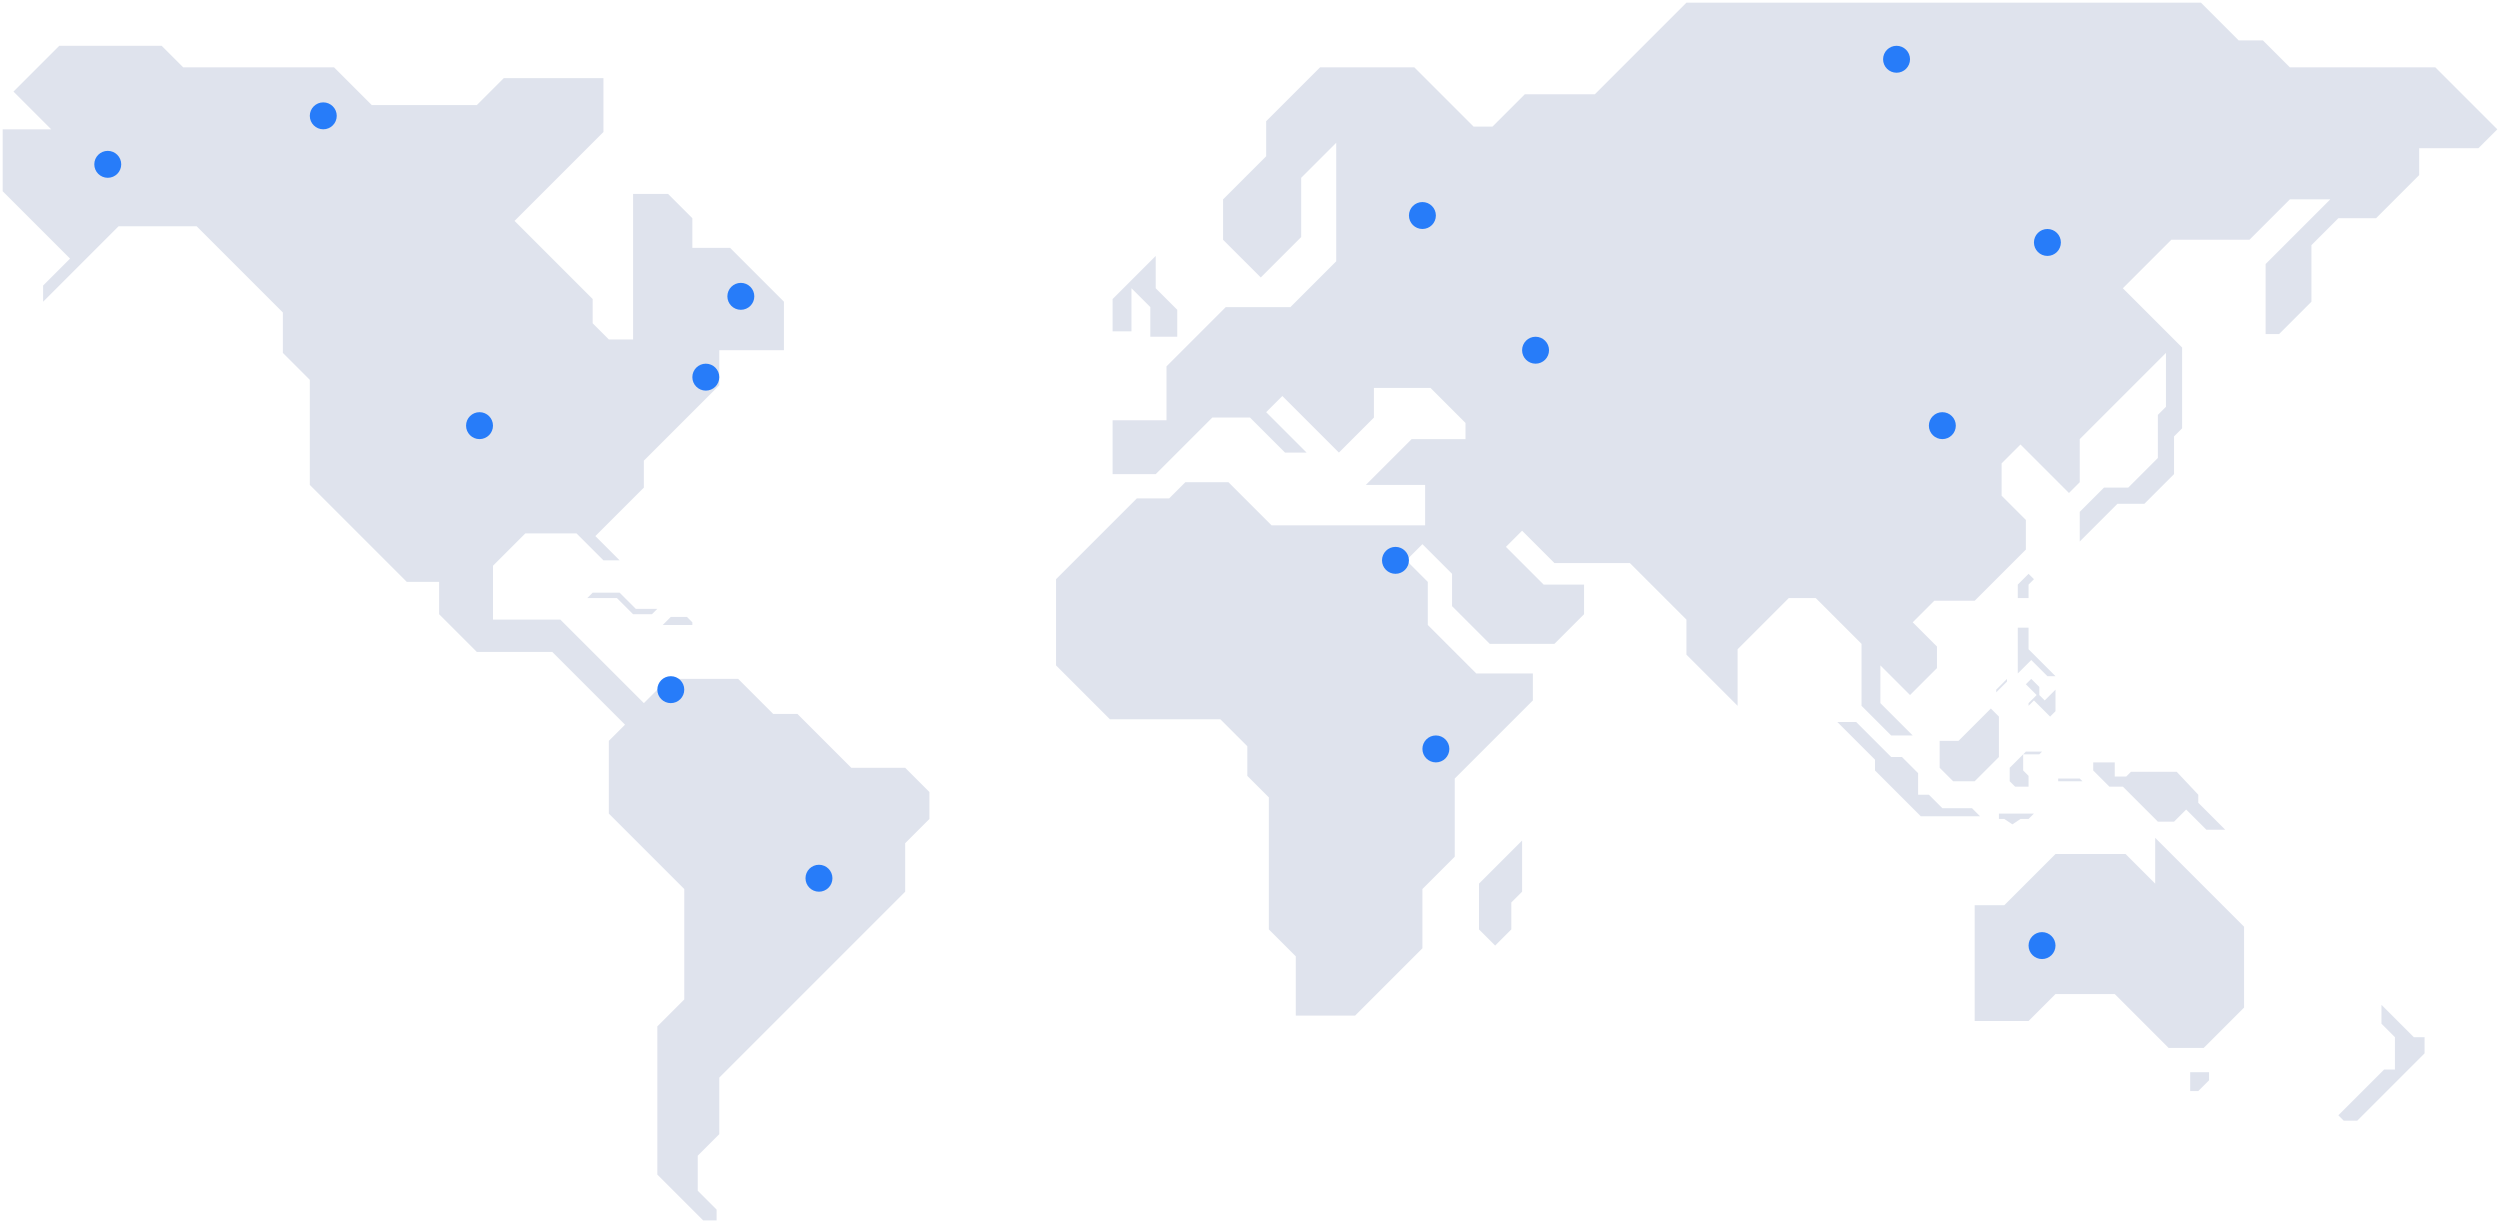 <svg width="928" height="454" viewBox="0 0 928 454" fill="none" xmlns="http://www.w3.org/2000/svg">
<path d="M26 96L16 106V112L44 84H73L105 116V131L115 141V180L151 216H163V228L177 242H205L232 269L226 275V302L254 330V371L244 381V436L261 453H266V449L259 442V429L267 421V400L336 331V313L345 304V294L336 285H316L296 265H287L274 252H248L239 261L208 230H183V210L195 198H214L224 208H230L221 199L239 181V171L267 143V130H291V112L271 92H257V81L248 72H235V126H226L220 120V111L191 82L224 49V29H187L177 39H138L124 25H68L60 17H22L5 34L19 48H1V71L26 96Z" fill="#DFE3ED"/>
<path d="M733 379H753L763 369H785L805 389H818L833 374V344L800 311V328L789 317H763L744 336H733V379Z" fill="#DFE3ED"/>
<path d="M810 159L807 162V176L796 187H786L772 201V190L781 181H790L801 170V154L804 151V131L772 163V179L768 183L750 165L743 172V184L752 193V204L733 223H718L710 231L719 240V248L709 258L698 247V261L710 273H702L691 262V239L674 222H664L645 241V262L626 243V230L605 209H577L565 197L559 203L573 217H588V228L577 239H553L539 225V213L528 202L522 208L530 216V232L548 250H569V260L540 289V318L528 330V352L503 377H481V355L471 345V296L463 288V277L453 267H412L392 247V215L422 185H434L440 179H456L472 195H529V180H507L524 163H544V157L531 144H510V155L497 168L476 147L470 153L485 168H477L464 155H450L429 176H413V156H433V136L455 114H479L496 97V64V53L483 66V88L468 103L454 89V74L470 58V45L490 25H525L547 47H554L566 35H592L626 1H817L831 15H840L850 25H904L927 48L920 55H898V65L882 81H868L858 91V112L846 124H841V98L865 74H850L835 89H806L788 107L810 129V159Z" fill="#DFE3ED"/>
<path d="M565 312L549 328V345L555 351L561 345V335L565 331V312Z" fill="#DFE3ED"/>
<path d="M429 107V95L413 111V123H420V107L427 114V125H437V115L429 107Z" fill="#DFE3ED"/>
<path d="M884 373V380L889 385V397H885L868 414L870 416H875L900 391V385H896L884 373Z" fill="#DFE3ED"/>
<path d="M712 287L706 281H702L689 268H682L696 282V286L713 303H735L732 300H721L716 295H712V287Z" fill="#DFE3ED"/>
<path d="M720 275H727L739 263L742 266V281L733 290H725L720 285V275Z" fill="#DFE3ED"/>
<path d="M777 286L783 292H788L801 305H807L811.5 300.5L819 308H826L816 298V295L808 286.5H791L789.25 288.25H785V283H777V286Z" fill="#DFE3ED"/>
<path d="M742 302V304H744L747 306L750 304H753L755 302H742Z" fill="#DFE3ED"/>
<path d="M758 279L757 280H751V286L753 288V292H748L746 290V285L752 279H758Z" fill="#DFE3ED"/>
<path d="M764 290H773L772 289H764V290Z" fill="#DFE3ED"/>
<path d="M813 398H820V401L816 405H813V398Z" fill="#DFE3ED"/>
<path d="M218 222H229L235 228H242L244 226H236L230 220H220L218 222Z" fill="#DFE3ED"/>
<path d="M249 229L246 232H257V231L255 229H249Z" fill="#DFE3ED"/>
<path d="M745 252L741 256V257L745 253V252Z" fill="#DFE3ED"/>
<path d="M749 233V250L754 245L760 251H763L753 241V233H749Z" fill="#DFE3ED"/>
<path d="M752 254L754 252L757 255V258L759 260L763 256V264L761 266L755 260L753 262V261L756 258L752 254Z" fill="#DFE3ED"/>
<path d="M753 213L749 217V222H753V217L755 215L753 213Z" fill="#DFE3ED"/>
<circle cx="721" cy="158" r="5" fill="#277CF9"/>
<circle cx="262" cy="140" r="5" fill="#277CF9"/>
<circle cx="518" cy="208" r="5" fill="#277CF9"/>
<circle cx="249" cy="256" r="5" fill="#277CF9"/>
<circle cx="528" cy="80" r="5" fill="#277CF9"/>
<circle cx="533" cy="278" r="5" fill="#277CF9"/>
<circle cx="40" cy="61" r="5" fill="#277CF9"/>
<circle cx="304" cy="326" r="5" fill="#277CF9"/>
<circle cx="120" cy="43" r="5" fill="#277CF9"/>
<circle cx="275" cy="110" r="5" fill="#277CF9"/>
<circle cx="758" cy="351" r="5" fill="#277CF9"/>
<circle cx="760" cy="90" r="5" fill="#277CF9"/>
<circle cx="570" cy="130" r="5" fill="#277CF9"/>
<circle cx="704" cy="22" r="5" fill="#277CF9"/>
<circle cx="178" cy="158" r="5" fill="#277CF9"/>
</svg>
